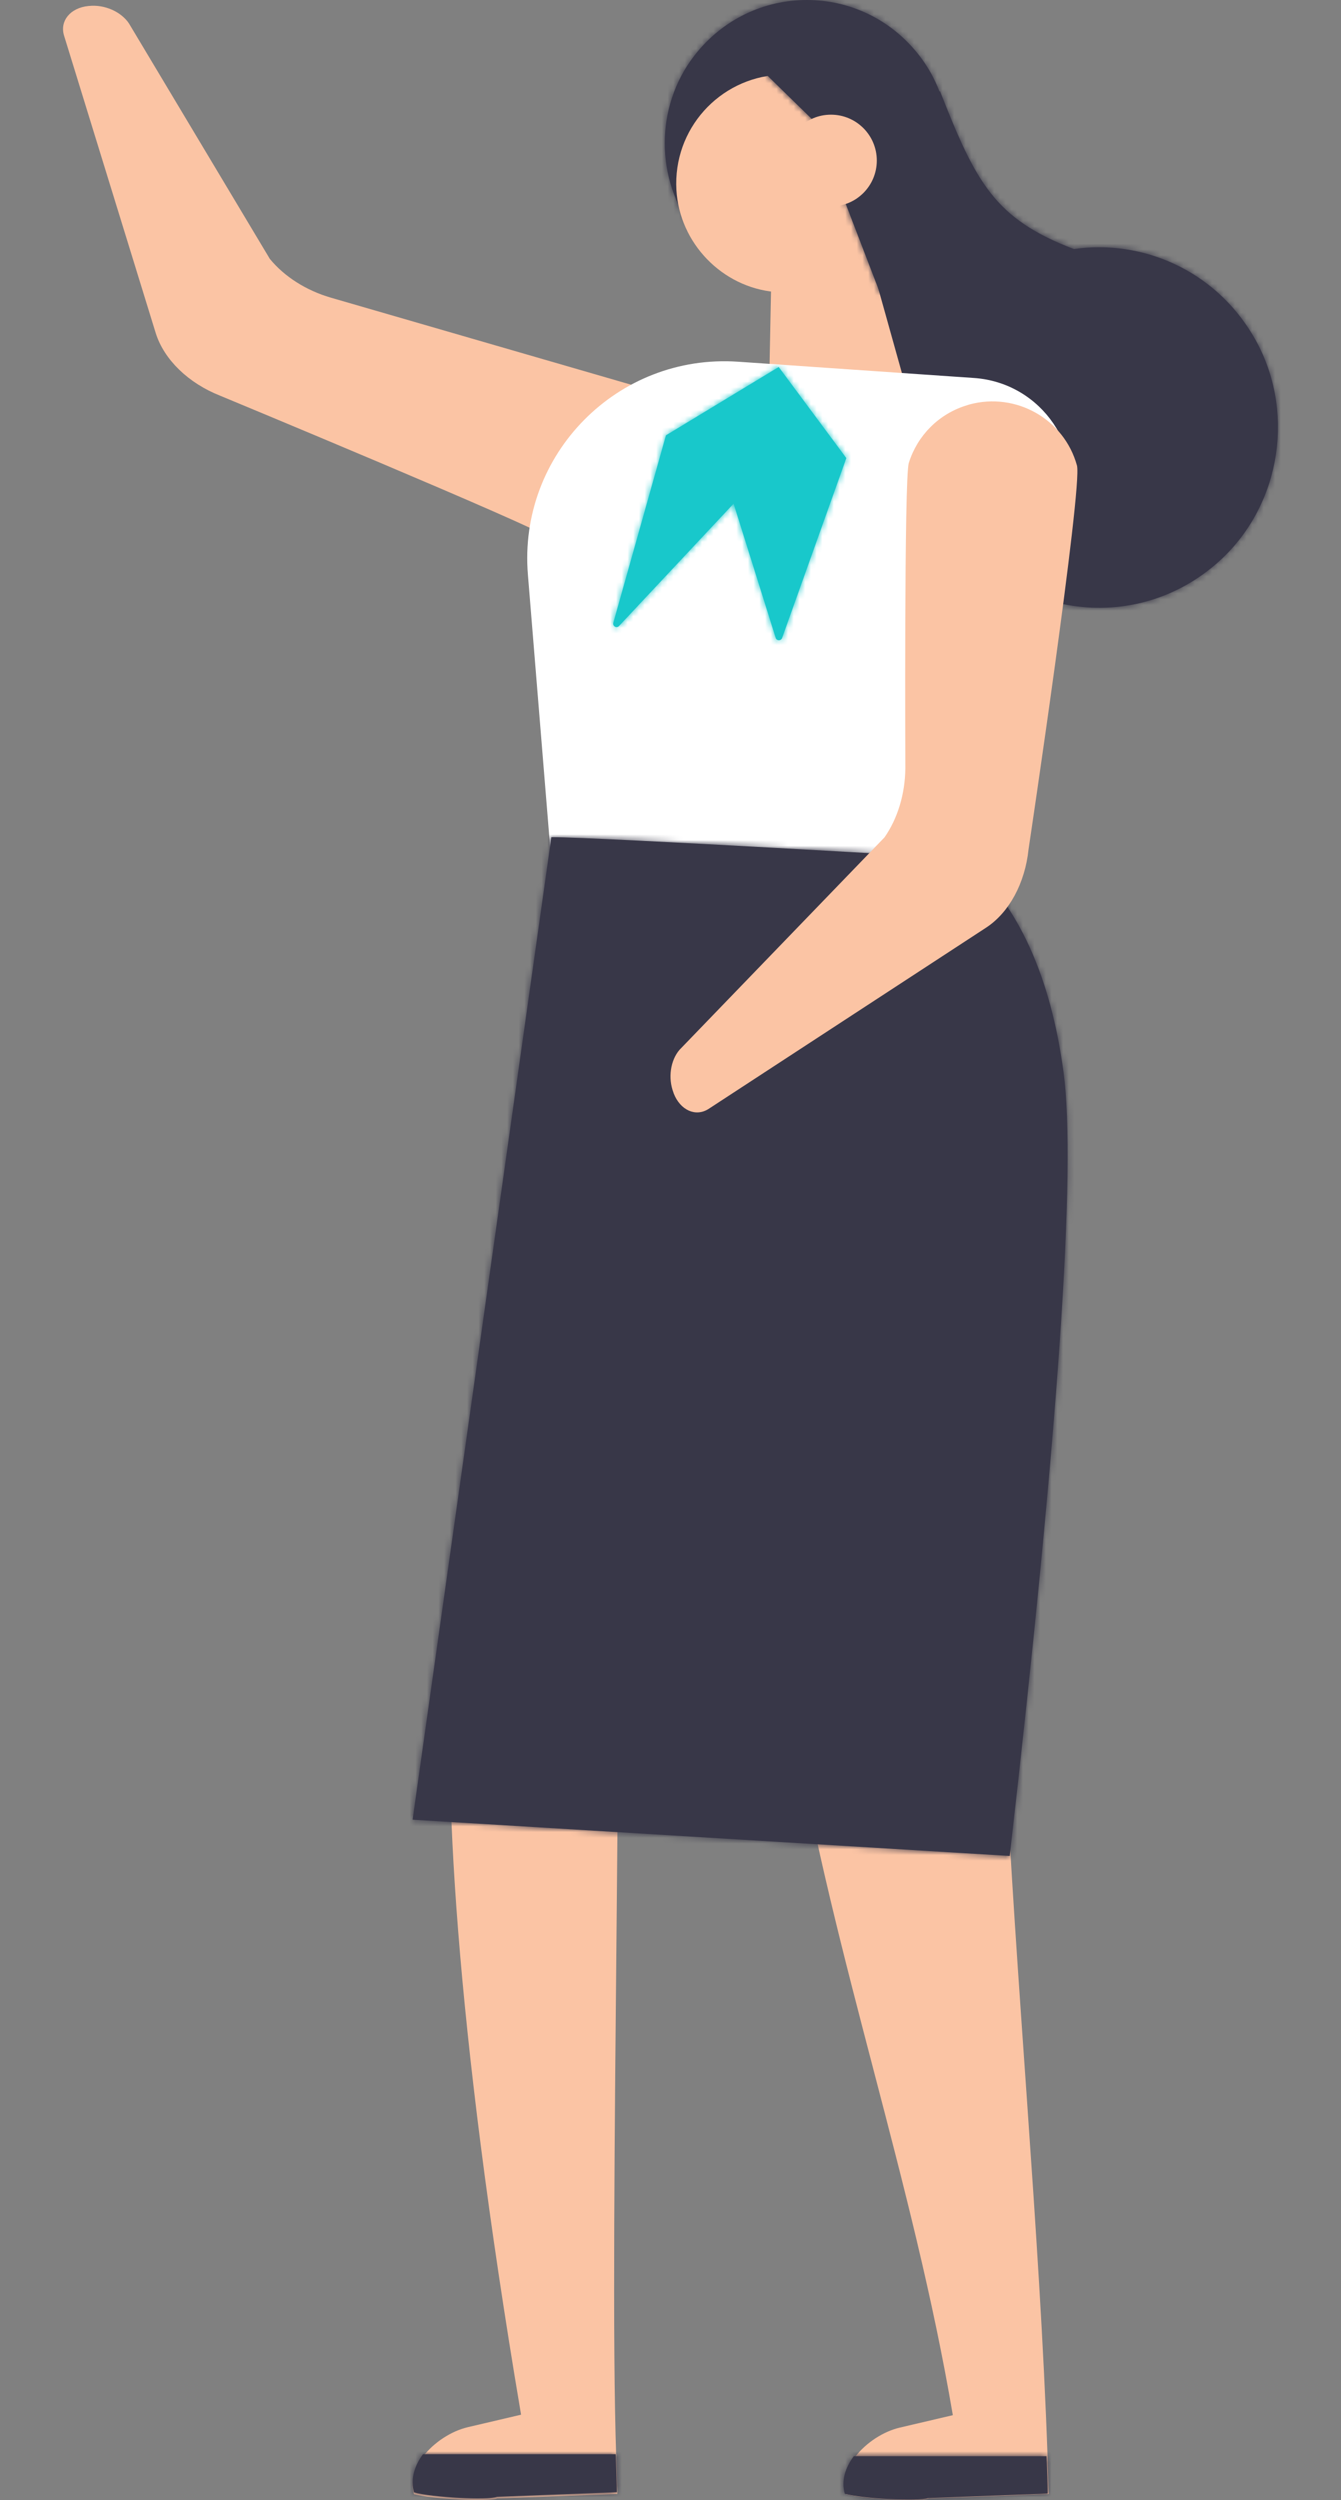 <?xml version="1.0" encoding="UTF-8"?>
<svg width="234px" height="436px" viewBox="0 0 234 436" version="1.1" xmlns="http://www.w3.org/2000/svg" xmlns:xlink="http://www.w3.org/1999/xlink">
    <rect x="0" y="0" width="234" height="436" fill="#808080" stroke="none"/>
    <!-- Generator: Sketch 54.1 (76490) - https://sketchapp.com -->
    <title>image_woman</title>
    <desc>Created with Sketch.</desc>
    <defs>
        <path d="M44.609,75.579 C38.953,58.6 33.059,55.314 15.779,48.593 L16.035,48.333 C11.903,46.766 8.104,44.049 5.123,40.183 C-1.708,31.322 -1.708,18.615 5.123,9.753 C15.147,-3.251 34.441,-3.251 44.465,9.753 C45.945,11.672 47.104,13.771 47.943,15.973 L48.026,15.889 C54.305,31.914 57.605,38.18 71.387,43.434 C83.332,41.728 95.851,47.069 102.649,58.515 C110.186,71.203 107.728,87.851 96.851,97.78 C82.153,111.2 59.131,107.754 48.946,90.607 C46.182,85.955 44.762,80.77 44.609,75.579 Z" id="path-1"></path>
        <path d="M0.014,1.132 C2.24,1.011 4.668,0.544 7.099,0 C8.05,0.475 9.182,0.755 10.512,0.755 C11.38,0.755 12.174,0.632 12.903,0.417 L21.861,6.522 C28.478,10.159 32.972,17.158 32.972,25.227 C32.972,31.557 30.196,37.236 25.802,41.149 C24.826,42.215 26.797,45.432 25.622,46.282 L14.035,16.124 L0.646,3.041 C0.135,2.456 2.375,4.572 2.014,3.909 C2.232,3.903 -0.203,1.144 0.014,1.132" id="path-3"></path>
        <path d="M0.241,6.66 C3.38,7.548 13.173,8.046 14.724,7.429 L35.64,6.626 C35.591,4.4 35.523,2.192 35.44,0 L1.811,0 C0.325,2.021 -0.416,4.365 0.241,6.66" id="path-5"></path>
        <path d="M1.988,0.349 C0.502,2.334 -0.241,4.642 0.419,6.898 C3.558,7.772 13.35,8.261 14.901,7.655 L35.817,6.864 C35.767,4.675 35.7,2.503 35.614,0.349 L1.988,0.349 Z" id="path-7"></path>
        <path d="M24.21,0 C32.73,0 96.557,3.766 96.557,3.766 C105.669,11.817 111.35,24.262 113.599,41.099 C115.848,57.936 112.713,103.46 104.193,177.67 L0,171.346 L24.21,0 Z" id="path-9"></path>
        <path d="M21.011,23.834 L28.356,47.25 C28.525,47.79 29.277,47.804 29.47,47.272 L40.683,15.889 L28.879,0 L9.207,11.917 L0.024,44.606 C-0.143,45.204 0.595,45.627 1.016,45.176 L21.011,23.834 Z" id="path-11"></path>
    </defs>
    <g id="image_woman" stroke="none" stroke-width="1" fill="none" fill-rule="evenodd">
        <g transform="translate(11, 0)">
            <path d="M127.544,300.641 C134.588,342.022 148.292,380.031 155.266,421.196 C155.266,421.196 150.299,422.368 146.033,423.358 C143.151,424.027 140.119,425.991 138.233,428.455 C136.75,430.432 136.008,432.731 136.664,434.979 C139.8,435.849 149.571,436.336 151.124,435.731 L172,434.945 C171.95,432.765 171.883,430.6 171.798,428.455 C170.451,389.471 166.176,344.66 164.355,305.057 C163.04,276.453 164.498,254.968 168.813,219.372 C168.676,219.287 161.027,218.817 160.908,218.735 C151.473,212.714 158.751,208.322 150.866,203.795 C148.036,202.151 145.154,200.541 142.237,199 C138.261,205.372 131.167,208.809 123.366,209.362 C120.282,242.712 122.741,272.455 127.544,300.641" id="right" fill="#FBC4A4"></path>
            <path d="M80.552,299.868 C71.436,246.24 56.711,283.958 79.926,421.111 C79.926,421.111 74.933,422.29 70.651,423.286 C67.757,423.961 64.711,425.933 62.815,428.412 C61.325,430.401 60.583,432.713 61.242,434.973 C64.389,435.848 74.204,436.338 75.762,435.729 L96.731,434.939 C96.681,432.746 96.611,430.571 96.528,428.412 C95.173,389.206 98.165,279.235 96.336,239.405 C95.034,210.638 117.666,253.934 122,218.135 C121.863,218.05 114.198,217.578 114.061,217.494 C104.584,211.439 111.894,207.022 103.975,202.469 C101.132,200.816 98.238,199.199 95.309,197.647 C91.315,204.055 87.999,193.466 80.179,194.021 C77.082,227.562 75.728,271.523 80.552,299.868" id="left" fill="#FBC4A4"></path>
            <g id="back_hair" transform="translate(105, 0)">
                <mask id="mask-2" fill="white">
                    <use xlink:href="#path-1"></use>
                </mask>
                <use id="Mask" fill="#383748" xlink:href="#path-1"></use>
                <g id="colour_base" mask="url(#mask-2)" fill="#383748">
                    <g transform="translate(-6, -5)">
                        <rect x="0" y="0" width="115" height="151"></rect>
                    </g>
                </g>
            </g>
            <path d="M107.032,33.118 C107.558,42.398 115.009,50.104 124.265,50.923 C129.106,51.351 133.613,49.972 137.182,47.372 C141.921,43.92 145,38.319 145,32.007 C145,21.504 136.496,13 126.007,13 C125.61,13 125.2,13.014 124.803,13.041 C114.499,13.68 106.429,22.511 107.032,33.118" id="face" fill="#FBC4A4"></path>
            <polygon id="neck" fill="#FBC4A4" points="137.416 33 150 78 123 77.896 123.689 43.467"></polygon>
            <g id="top_hair" transform="translate(117, 5)">
                <mask id="mask-4" fill="white">
                    <use xlink:href="#path-3"></use>
                </mask>
                <use id="Mask" fill="#383748" xlink:href="#path-3"></use>
                <g id="colour_base" mask="url(#mask-4)" fill="#383748">
                    <g transform="translate(-64.807, -34.994)">
                        <rect x="0" y="0" width="226" height="225"></rect>
                    </g>
                </g>
            </g>
            <path d="M126,28 C126,32.418 129.581,36 133.999,36 C138.419,36 142,32.418 142,28 C142,23.582 138.419,20 133.999,20 C129.581,20 126,23.582 126,28" id="ear" fill="#FBC4A4"></path>
            <g id="left_foot" transform="translate(61, 428)">
                <mask id="mask-6" fill="white">
                    <use xlink:href="#path-5"></use>
                </mask>
                <use id="Mask" fill="#383748" xlink:href="#path-5"></use>
                <g id="colour_base" mask="url(#mask-6)" fill="#383748">
                    <g transform="translate(-21.162, -9.904)">
                        <rect x="0" y="0" width="67" height="29"></rect>
                    </g>
                </g>
            </g>
            <g id="right_foot" transform="translate(136, 428)">
                <mask id="mask-8" fill="white">
                    <use xlink:href="#path-7"></use>
                </mask>
                <use id="Mask" fill="#383748" xlink:href="#path-7"></use>
                <g id="colour_base" mask="url(#mask-8)" fill="#383748">
                    <g transform="translate(-12.251, -9.904)">
                        <rect x="0" y="0" width="67" height="29"></rect>
                    </g>
                </g>
            </g>
            <path d="M46.756,51.918 C42.439,50.668 38.633,48.252 36.082,45.143 L11.502,4.084 C10.116,2.025 7.244,0.765 4.549,1.037 C4.507,1.039 4.47,1.043 4.428,1.047 C1.251,1.364 -0.629,3.676 0.193,6.26 L16.184,58.119 C17.648,62.735 21.872,66.827 27.442,69.021 C27.442,69.021 82.592,91.885 85.009,93.858 C85.119,93.872 85.224,93.892 85.332,93.906 C85.376,93.906 85.4,93.904 85.447,93.902 C86.482,93.884 87.578,94 88.622,94 C89.59,94.002 90.941,93.866 91.614,93.81 C92.639,93.523 93.818,93.185 94.64,93.181 C95.005,93.012 95.398,92.85 95.718,92.71 C95.759,92.692 95.799,92.664 95.838,92.644 C95.522,92.678 95.765,92.295 97.057,91.863 C97.977,90.981 98.887,90.108 99.768,89.196 C99.831,89.128 99.904,89.042 99.977,88.946 C100.767,87.696 100.834,87.652 100.629,87.987 C100.759,87.8 100.89,87.612 101.012,87.42 C101.938,85.965 102.768,84.463 103.544,82.939 C105.678,78.734 107.42,74.371 109,69.954 L46.756,51.918 Z" id="arm" fill="#FBC4A4"></path>
            <path d="M155.222,152 L175.123,89.703 C178.73,78.414 170.794,66.733 158.958,65.919 L117.809,63.084 C96.784,61.635 79.402,79.22 81.117,100.203 L85.053,148.406 L155.222,152 Z" id="top" fill="#FFFFFF"></path>
            <g id="skirt" transform="translate(61, 146)">
                <mask id="mask-10" fill="white">
                    <use xlink:href="#path-9"></use>
                </mask>
                <use id="Mask" fill="#383748" xlink:href="#path-9"></use>
                <g id="colour_base" mask="url(#mask-10)" fill="#383748">
                    <g transform="translate(-6.748, -4.527)">
                        <rect x="0" y="0" width="130" height="191"></rect>
                    </g>
                </g>
            </g>
            <g id="neckachief" transform="translate(96, 64)">
                <mask id="mask-12" fill="white">
                    <use xlink:href="#path-11"></use>
                </mask>
                <use id="Mask" fill="#18C8CB" xlink:href="#path-11"></use>
                <g id="colour_highlight" mask="url(#mask-12)" fill="#18C8CB">
                    <g transform="translate(-13.561, -2.27)">
                        <rect x="0" y="0" width="64" height="60"></rect>
                    </g>
                </g>
            </g>
            <path d="M106.553,190.671 C106.537,190.62 106.527,190.584 106.518,190.549 C105.54,188.02 105.975,184.936 107.586,183.071 L143.334,146.042 C145.635,142.763 146.931,138.481 146.981,134.003 C146.981,134.003 146.759,83.422 147.579,80.762 L147.579,80.699 L147.605,80.675 C149.078,75.994 152.798,72.12 157.865,70.635 L157.897,70.601 C157.897,70.601 157.927,70.607 157.943,70.611 C158.008,70.591 158.071,70.564 158.137,70.546 C166.278,68.325 174.687,73.081 176.923,81.169 C177.945,84.88 168.48,148.112 168.48,148.112 C167.864,154.042 165.067,159.178 161.054,161.791 L112.669,193.375 C110.408,194.844 107.707,193.635 106.553,190.671" id="arm" fill="#FBC4A4"></path>
        </g>
    </g>
</svg>